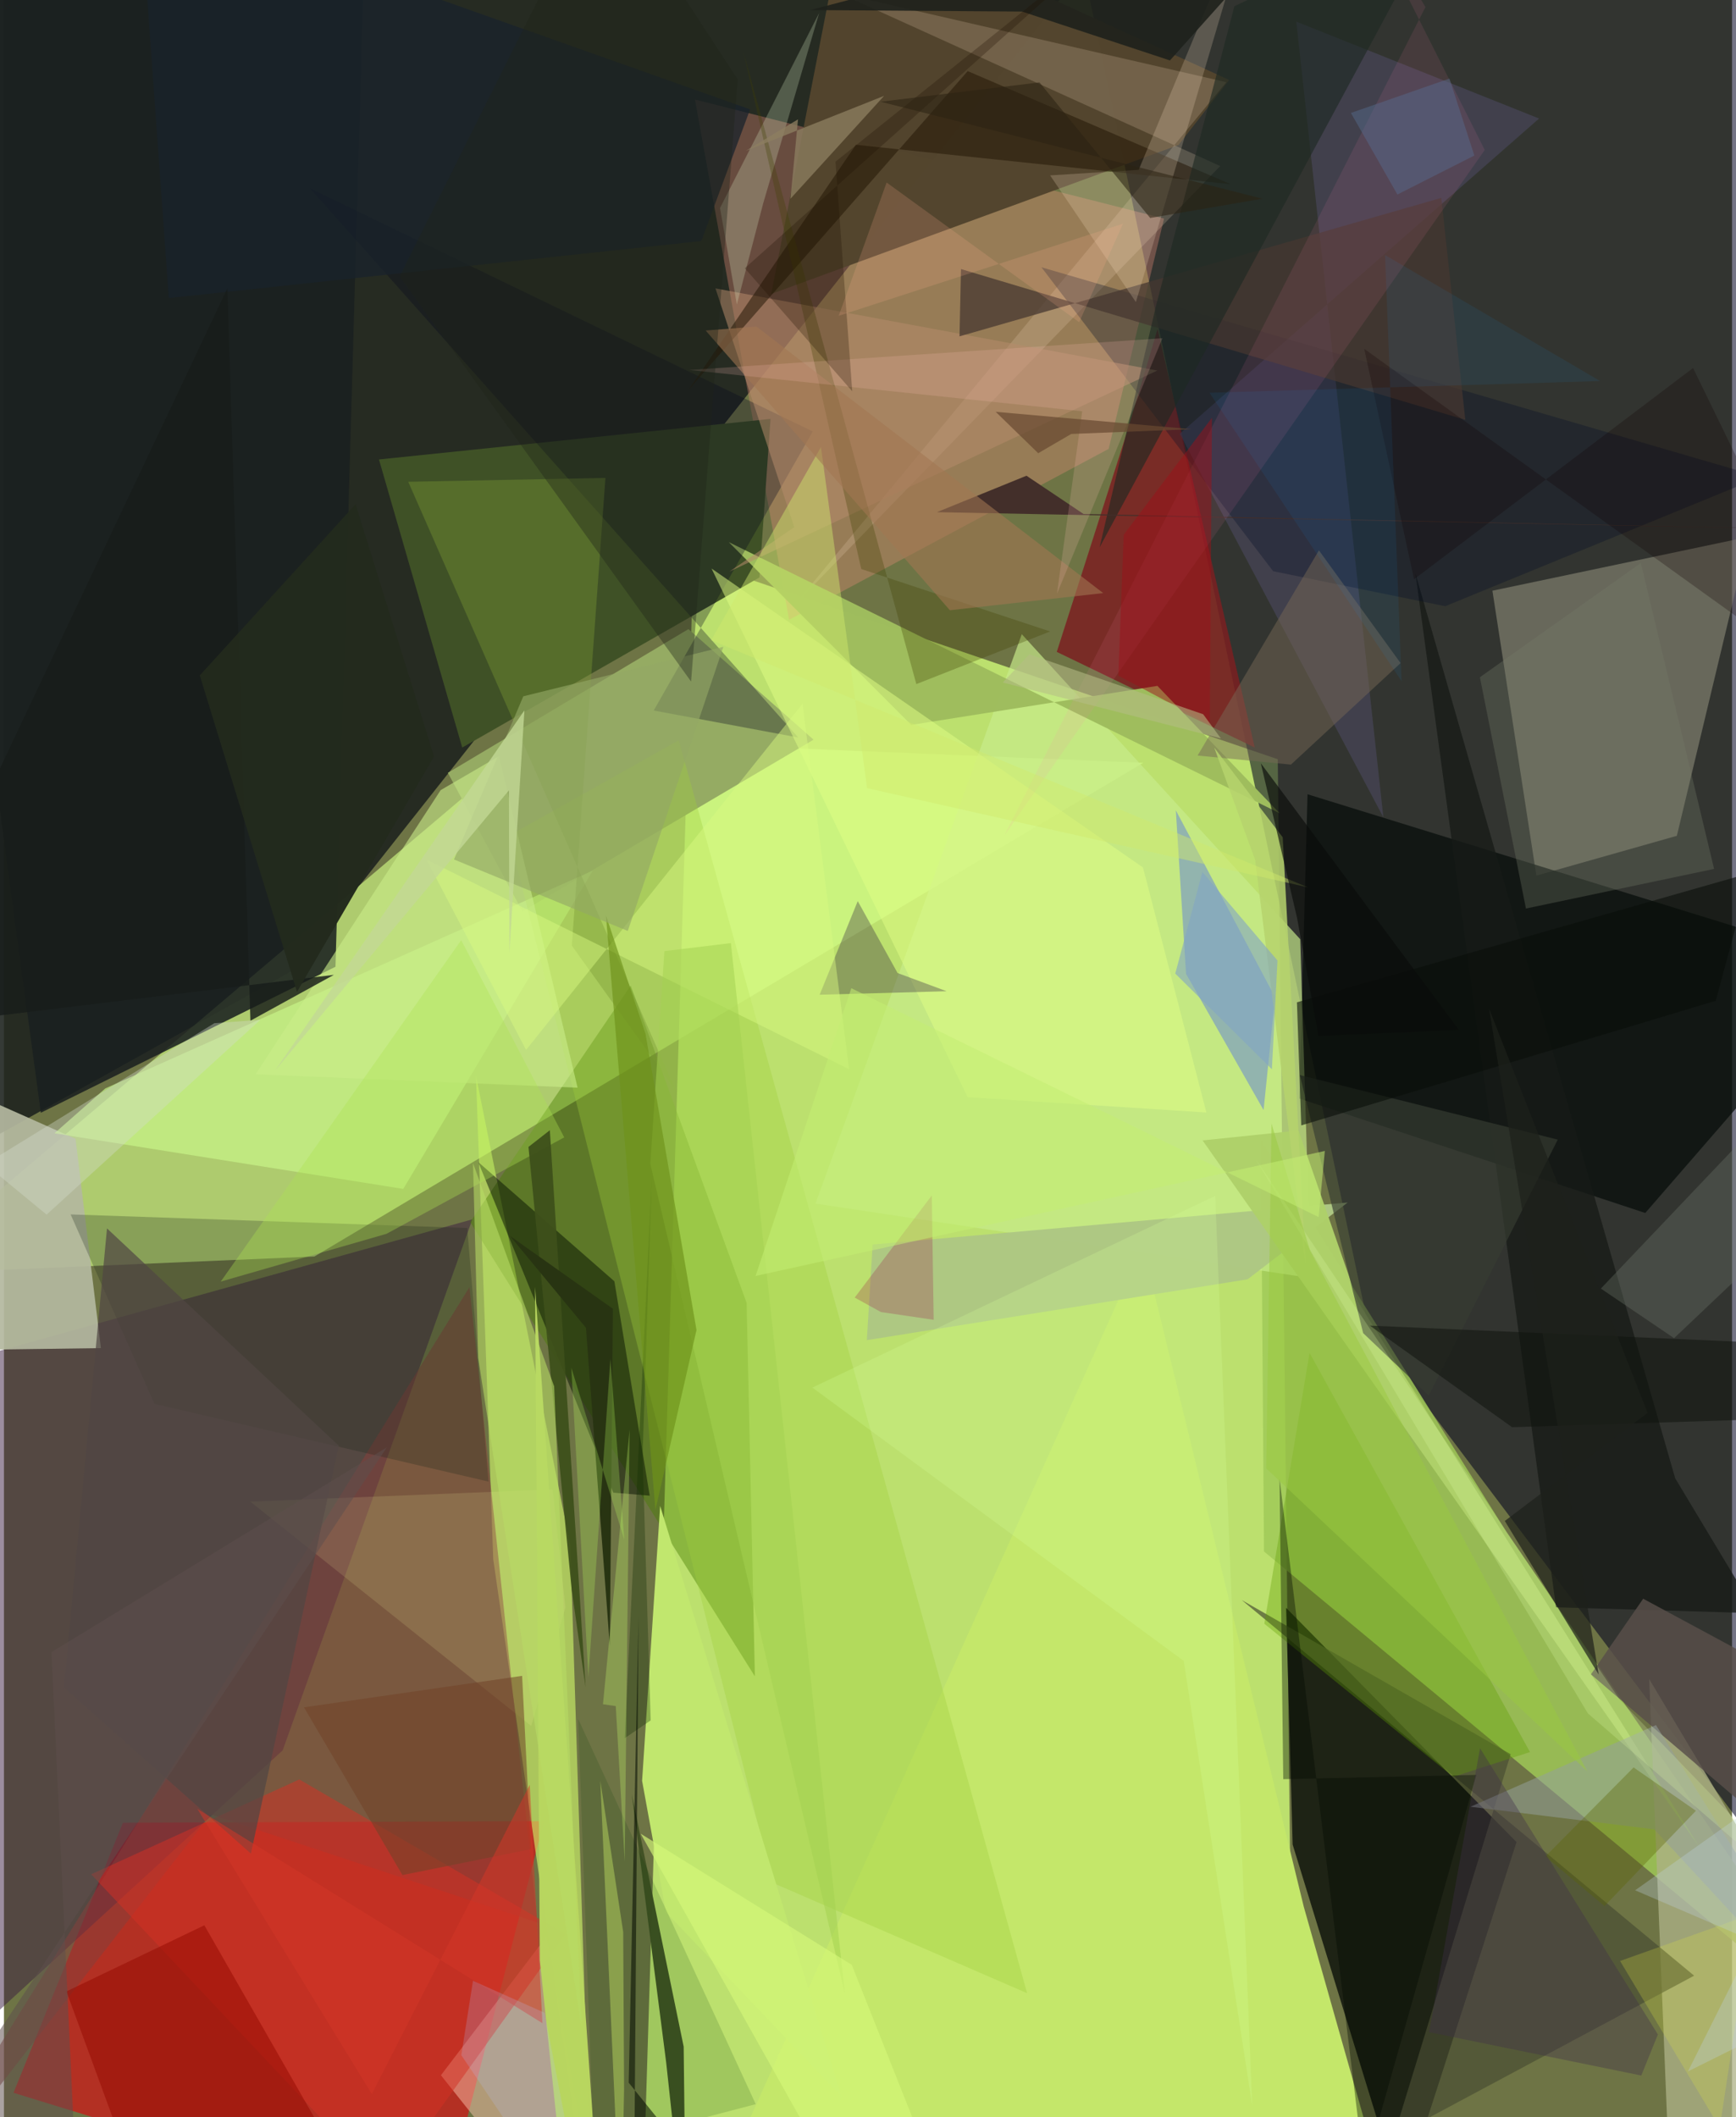 <svg xmlns="http://www.w3.org/2000/svg" width="228" height="278" viewBox="0 0 836 1024"><path fill="#6e7445" d="M0 0h836v1024H0z"/><path fill="#cef877" fill-opacity=".812" d="M616.23 367.207l-282.679-96.3-24.515 796.785 314.766-24.72z"/><path fill="#1d231f" fill-opacity=".894" d="M510.702-.087L-41.94-2.807l-10.004 579.09 191.409-106.779z"/><path fill="#000020" fill-opacity=".549" d="M898-62L522.338-14.41 660.31 642.903 898 958.789z"/><path fill="#d2fd87" fill-opacity=".631" d="M256.39 356.716l294.76 12.219-400.94 238.788-200.322 8.572z"/><path fill="#da0b11" fill-opacity=".643" d="M261.248 880.817l-203.709.796-52.912 130.592L210.83 1075.7z"/><path fill="#1e2315" fill-opacity=".992" d="M731.731 890.953L620.283 777.675l3.142 114.45 52.691 171.315z"/><path fill="#9fc857" fill-opacity=".827" d="M898 989.81L609.573 750.398l-1.497-198.93 118.816 189.543z"/><path fill="#3b1d41" fill-opacity=".502" d="M226.597 589.754l-230.132 63.95L-62 1027.067 134.838 846.58z"/><path fill="#d5fe6b" fill-opacity=".596" d="M273.994 747.45l10.74 338.55-48.039-331.876-8.344-233.781z"/><path fill="#bdb9a0" fill-opacity=".388" d="M720.07 285.707l123.847-26.051-34.622 144.598-67.95 19.257z"/><path fill="#e88e7a" fill-opacity=".341" d="M534.419 217.11l26.808-111.398-226.95-57.587 45.538 251.648z"/><path fill="#3f5126" d="M181.417 222.227L221.7 361.564l143.783-82.273 5.358-76.677z"/><path fill="#080e0b" fill-opacity=".741" d="M626.663 531.322l3.966-147.169L898 466.857 794.013 586.68z"/><path fill="#487e00" fill-opacity=".424" d="M359.284 630.14L303.2 476.713l-77.66 114.36 137.738 219.724z"/><path fill="#7c1f21" fill-opacity=".843" d="M543.592 208.128l14.495-48.996 47.02 202.436-95.785-46.275z"/><path fill="#53452e" fill-opacity=".992" d="M568.21 70.12l24.522-31.432-184.908-84.671-36.663 188.172z"/><path fill="#1a2020" fill-opacity=".867" d="M160.385 467.578l14.113-496.854L-62-52.863l79.822 591.066z"/><path fill="#c4e76a" d="M668.656 1062.697l-39.83-140.433-77.889-319.699L333.252 1086z"/><path fill="#aeb186" fill-opacity=".761" d="M795.922 812.096l10.922 268.782 17.261 5.122L898 983.034z"/><path fill="#b3b89f" fill-opacity=".925" d="M34.634 550.79l12.264 101.247-96.795 1.308L-62 507.754z"/><path fill="#c8eb8b" fill-opacity=".675" d="M632.193 618.132l-239.602-35.99 99.806-275.408 134.705 147.55z"/><path fill="#95ab63" d="M391.659 357.754l-60.533-53.475-116.37 69.503 36.084 67.066z"/><path fill="#415025" fill-opacity=".984" d="M329.95 1086l-9.578-88.389-16.64-129.802 25.093 122.067z"/><path fill="#fac4ac" fill-opacity=".482" d="M211.396 1003.722l64.572 81.262 13.223 1.016-26.672-149.407z"/><path fill="#c8f789" fill-opacity=".663" d="M193.176 575.033l91.675-153.957L49.027 526.424l-24.59 21.708z"/><path fill="#4a495e" fill-opacity=".608" d="M667.317 395.3L568.82 209.78 742.653 57.326 625.189 10.452z"/><path fill="#80a1bd" fill-opacity=".733" d="M571.86 471.05l-4.94-79.137 48.017 90.42-5.562 54.575z"/><path fill="#051000" fill-opacity=".494" d="M295.302 619.712l17.097 103.696-17.62-1.47-65.336-159.89z"/><path fill="#9ecf3c" fill-opacity=".341" d="M494.98 964.045L326.427 358.03l-82 46.135 127.417 506.468z"/><path fill="#84403b" fill-opacity=".529" d="M99.986 877.522L-62 1086l287.204-463.453 32.877 307.296z"/><path fill="#494d33" fill-opacity=".678" d="M598.82 773.904l130.082 74.544-56.582 184.925 145.339-77.804z"/><path fill="#f1dab9" fill-opacity=".2" d="M588.404 80.317L404.053-3.328l187.296 43.075-208.848 252.78z"/><path fill="#1a271a" fill-opacity=".255" d="M72.799 678.987l161.611 37.608-10.308-122.644-191.854-6.582z"/><path fill="#171b17" fill-opacity=".769" d="M808.489 714.972l39.245 65.281-96.89-2.861-68.006-500.031z"/><path fill="#9fbd5e" fill-opacity=".996" d="M617.094 393.303L350.667 262.217l88.245 88.396 119.096-18.876z"/><path fill="#04061d" fill-opacity=".31" d="M314.336 343.643l69.92 13.064L148.122 91.12l243.147 117.56z"/><path fill="#c1e76e" d="M405.1 1013.93l-84.814-89.026-11.568-63.591 8.726-132.952z"/><path fill="#609d00" fill-opacity=".341" d="M609.725 785.348l91.393 74.047 37.138-11.978-106.638-193.063z"/><path fill="#010b27" fill-opacity=".302" d="M849.764 230.702L697.232 293.21l-83.244-16.938-112.081-146.999z"/><path fill="#aec883" fill-opacity=".996" d="M601.636 618.75l-184.198 29.436 2.81-46.239 229.797-20.328z"/><path fill="#b78c6b" fill-opacity=".533" d="M557.968 179.213l-213.762-39.727 38.142 115.48-31.405 21.49z"/><path fill="#7a9934" fill-opacity=".388" d="M195.578 233.02l95.4-1.863-16.254 226.22 50.264 70.076z"/><path fill="#e1ff85" fill-opacity=".498" d="M581.688 538.07l-30.666-118.506-208.709-144.578L466.21 530.637z"/><path fill="#d33124" fill-opacity=".502" d="M142.882 860.648l-100.68 45.885 142.05 150.732 87.291-121.845z"/><path fill="#c9ec89" fill-opacity=".6" d="M277.508 526.075L239.5 365.717l-28.232 16.433-89.499 137.44z"/><path fill="#231505" fill-opacity=".525" d="M593.436 89.084L466.23 34.39 331.14 188.63l81.014-118.597z"/><path fill="#776856" fill-opacity=".482" d="M622.597 369.813l-45.153-4.377 58.705-99.245 39.496 54.522z"/><path fill="#e1f4c9" fill-opacity=".243" d="M354.556 147.252l12.762-48.971L394.37 6.278l-47.953 94.329z"/><path fill="#aed069" fill-opacity=".98" d="M579.87 551.585l240.136 341.504L654.95 629.488l-28.7-82.715z"/><path fill="#594f4a" fill-opacity=".827" d="M898 829.847v91.029L767.735 809.84l25.273-36.597z"/><path fill="#25133b" fill-opacity=".314" d="M456.035 479.424l-23.728-8.804-19.267-34.782-18.428 45.277z"/><path fill="#463730" fill-opacity=".737" d="M706.95 203.062l-11.595-107.35-233.085 66.97.712-32.542z"/><path fill="#950b00" fill-opacity=".518" d="M96.944 931.192l-66.726 31.972 42.63 116.321 112.67 6.515z"/><path fill="#ffeac9" fill-opacity=".204" d="M547.6 146.114l-41.495-61.287 42.848-2.674L609.12-62z"/><path fill="#1d2822" fill-opacity=".624" d="M595.25 3.03l-37.858 144.612-27.352 117.092L697.258-45.595z"/><path fill="#19222c" fill-opacity=".741" d="M337.36 116.57l-257.6 27.584L65.647-51.81 360.954 52.908z"/><path fill="#ffffa3" fill-opacity=".129" d="M119.158 726.272l146.275-5.888 6.177 57.092-16.533 57.288z"/><path fill="#432f2a" fill-opacity=".992" d="M522.287 248.613l-27.623-18.524-43.334 17.628 446.534 8.726z"/><path fill="#aee251" fill-opacity=".349" d="M104.878 619.86l116.327-165.131 49.844 95.38-85.974 46.643z"/><path fill="#414101" fill-opacity=".302" d="M357.808 25.317l83.57 305.553 64.744-25.454-91.377-30.202z"/><path fill="#171c1a" fill-opacity=".824" d="M-62 498.412l170.077-358.92 11.158 354.194 40.35-22.179z"/><path fill="#b5d36d" fill-opacity=".859" d="M618.626 404.978l-33.117-43.352 19.798 54.324 24.432 196.228z"/><path fill="#ff7daf" fill-opacity=".098" d="M687.683 3.425L484 403.995 716.383 72.527 648.574-62z"/><path fill="#373c32" fill-opacity=".667" d="M689.258 674.986l-31.72-30.211-30.626-124.805 124.764 31.222z"/><path fill="#b8d55f" fill-opacity=".992" d="M259.243 948.197l-2.295-325.743 30.99 446.29L273.735 1086z"/><path fill="#3e501b" fill-opacity=".941" d="M274.647 768.86l-20.903-214.134 10.336-8.076 17.303 269.447z"/><path fill="#dafa82" fill-opacity=".451" d="M408.854 517.138l-22.543-176.753-133.723 167.431-48.154-92.04z"/><path fill="#020a02" fill-opacity=".376" d="M658.118 1050.074l54.164-191.61-93.397 2.062-1.796-145.329z"/><path fill="#94a09b" fill-opacity=".529" d="M709.455 873.864l89.741-39.499L898 992.467l-99.632-107.681z"/><path fill="#d1e86d" fill-opacity=".447" d="M395.244 216.21l22.32 164.993 213.231 47.961L342.16 309.637z"/><path fill="#777d6a" fill-opacity=".314" d="M827.318 420.262l-91.03 19.165-22.27-111.872 77.856-55.23z"/><path fill="#0f2b00" fill-opacity=".31" d="M312.861 832.096l-3.918-128.242 4.424-133.562-13.072 270.423z"/><path fill="#737c71" fill-opacity=".322" d="M898 491.294L772.528 623.238l35.43 23.994L898 561.852z"/><path fill="#a27753" fill-opacity=".576" d="M339.455 159.851l24.588-1.9 167.746 128.907-74.171 8.3z"/><path fill="#504643" fill-opacity=".702" d="M162.01 699.251L49.853 594.135 28.985 816.237l90.477 80.303z"/><path fill="#b7dc65" fill-opacity=".588" d="M266.168 670.526l-39.252-107.972 2.504 94.228 49.97 323.4z"/><path fill="#8d7e60" fill-opacity=".769" d="M425.792 46.358l-66.966 26.639 25.314-15.284-3.643 38.398z"/><path fill="#ffbeb9" fill-opacity=".184" d="M521.645 198.914l-12.242 88.297 51.023-123.615-228.993 15.344z"/><path fill="#d7ff9b" fill-opacity=".235" d="M570.746 803.326l33.14 215.185-17.926-440.083-194.87 92.698z"/><path fill="#1e211c" fill-opacity=".906" d="M390.02 4.874L645.705-62l-81.628 91.23-71.564-23.634z"/><path fill="#003600" fill-opacity=".149" d="M277.738 831.31l85.954 186.401-101.688 26.636 25.03 41.653z"/><path fill="#a5d251" fill-opacity=".525" d="M319.51 460.03l-6.82 102.936 94.132 401.286-55.16-508.117z"/><path fill="#d4dccd" fill-opacity=".365" d="M101.779 494.881l22.265-1.644-103.418 94.237-29.624-24.412z"/><path fill="#6e931a" fill-opacity=".663" d="M291.209 442.696l19.159 57.323 24.667 143.28-19.867 86.991z"/><path fill="#0f130e" fill-opacity=".537" d="M729.602 690.295L898 684.949v-33.47l-237.21-10.32z"/><path fill="#704329" fill-opacity=".553" d="M145.144 825.775l105.524-15.22 4.235 83.818-62.128 12.534z"/><path fill="#5c6505" fill-opacity=".353" d="M788.372 854.845l-42.656 43.058 28.582 24.005 44.21-46.093z"/><path fill="#1e1200" fill-opacity=".275" d="M410.365 189.24l-8.09-111.038 133.21-106.818-177.087 158.345z"/><path fill="#110200" fill-opacity=".255" d="M682.16 280.17l-24.098-111.448L895.985 339.76 817.14 178.002z"/><path fill="#090e0a" fill-opacity=".588" d="M844.798 422.218l-219.29 62.553 2.08 59.54 200.545-60.25z"/><path fill="#93a865" fill-opacity=".627" d="M217.715 415.694l84.076 34.587 46.24-137.452-96.787 23.948z"/><path fill="#5e4f4d" fill-opacity=".525" d="M36.397 1086L-62 1072.161l247.225-372.13L22.996 799.09z"/><path fill="#9d0f19" fill-opacity=".478" d="M539.11 326.777l44.233 23.58 1.058-148.31-42.697 56.591z"/><path fill="#030b00" fill-opacity=".541" d="M307.003 781.28l-2.37 304.72h61.196l-63.591-78.675z"/><path fill="#b6d75d" fill-opacity=".494" d="M300 1010.489l-.426-76.023-11.086-73.227L298.548 1086z"/><path fill="#3f304a" fill-opacity=".373" d="M792.09 1003.86l-102.644-20.97 24.635-137.356 86.041 138.461z"/><path fill="#c2d895" fill-opacity=".792" d="M131.094 517.9l120.692-174.321-7.26 117.228-.246-78.512z"/><path fill="#1f241a" fill-opacity=".373" d="M289.327-62l-97.91 195.676 141 195.98L354.96 38.34z"/><path fill="#ffb191" fill-opacity=".184" d="M427.005 88.28l93.166 67.562 21.21-47.66-137.564 44.568z"/><path fill="#dffea8" fill-opacity=".231" d="M781.74 822.192L605.642 560.748l160.622 267.978L898 942.791z"/><path fill="#9a0046" fill-opacity=".224" d="M424.258 634.6l25.517 3.742-.915-60.157-37.29 49.411z"/><path fill="#1592f7" fill-opacity=".082" d="M583.203 189.963l92.918 139.493-7.987-206.103 104.045 60.945z"/><path fill="#dae244" fill-opacity=".243" d="M781.835 948.448l48.214 80.634 43.3-284.845.9 171.333z"/><path fill="#674830" fill-opacity=".706" d="M500.338 219.209l15.981-9.316 58.046-2.31-94.6-8.409z"/><path fill="#d5f778" fill-opacity=".659" d="M419.75 1086l38.432-14.709-48.024-120.95-102.142-63.453z"/><path fill="#0a0c0a" fill-opacity=".643" d="M703.841 498.1l-67.911 2.963-10.371-57.182-17.516-74.703z"/><path fill="#d23727" fill-opacity=".522" d="M177.954 1012.821l76.387-149.566 6.162 115.296L93.526 874.84z"/><path fill="#c3d5ec" fill-opacity=".286" d="M789.108 914.269l107.654-76.461-82.108 164.078 82.6-41.15z"/><path fill="#b2c4fb" fill-opacity=".208" d="M221.257 994.01l61.868 91.99-21.576-112.48-34.646-15.476z"/><path fill="#232a1d" fill-opacity=".984" d="M170.105 243.9l-75.361 82.78 47.02 153.046 66.291-113.848z"/><path fill="#9ac941" fill-opacity=".514" d="M765.95 856.73L631.83 604.785l-18.63-61.312-2.563 166.716z"/><path fill="#b5bd85" fill-opacity=".557" d="M580.15 345.46l-84.068-28.972-12.895 13.612 105.552 27.065z"/><path fill="#283412" d="M294.599 633.006l-49.855-35.277 36.802 44.475 11.556 153.783z"/><path fill="#c8ff6f" fill-opacity=".286" d="M300.301 900.409l-4.322-75.226-6.195-.898 12.885-132.833z"/><path fill="#baff60" fill-opacity=".255" d="M274.47 661.522l8.269 149.535 10.64-153.737 6.732 87.422z"/><path fill="#2c2312" fill-opacity=".561" d="M500.959 39.847L424.08 49.2l184.706 46.903-54.274 9.325z"/><path fill="#1d211b" fill-opacity=".694" d="M795.154 683.358l-76.721-195.587 53.036 322.14-45.411-74.279z"/><path fill="#82a4c3" fill-opacity=".608" d="M616.106 464.57l-2.715 52.602-46.745-46.28 13.129-49.15z"/><path fill="#c4ee72" fill-opacity=".537" d="M636.01 588.67l2.998-31.997-275.396 60.465 46.316-139.174z"/><path fill="#577093" fill-opacity=".424" d="M651.619 54.623l22.486 39.454 37.229-18.853-12.038-37.228z"/></svg>